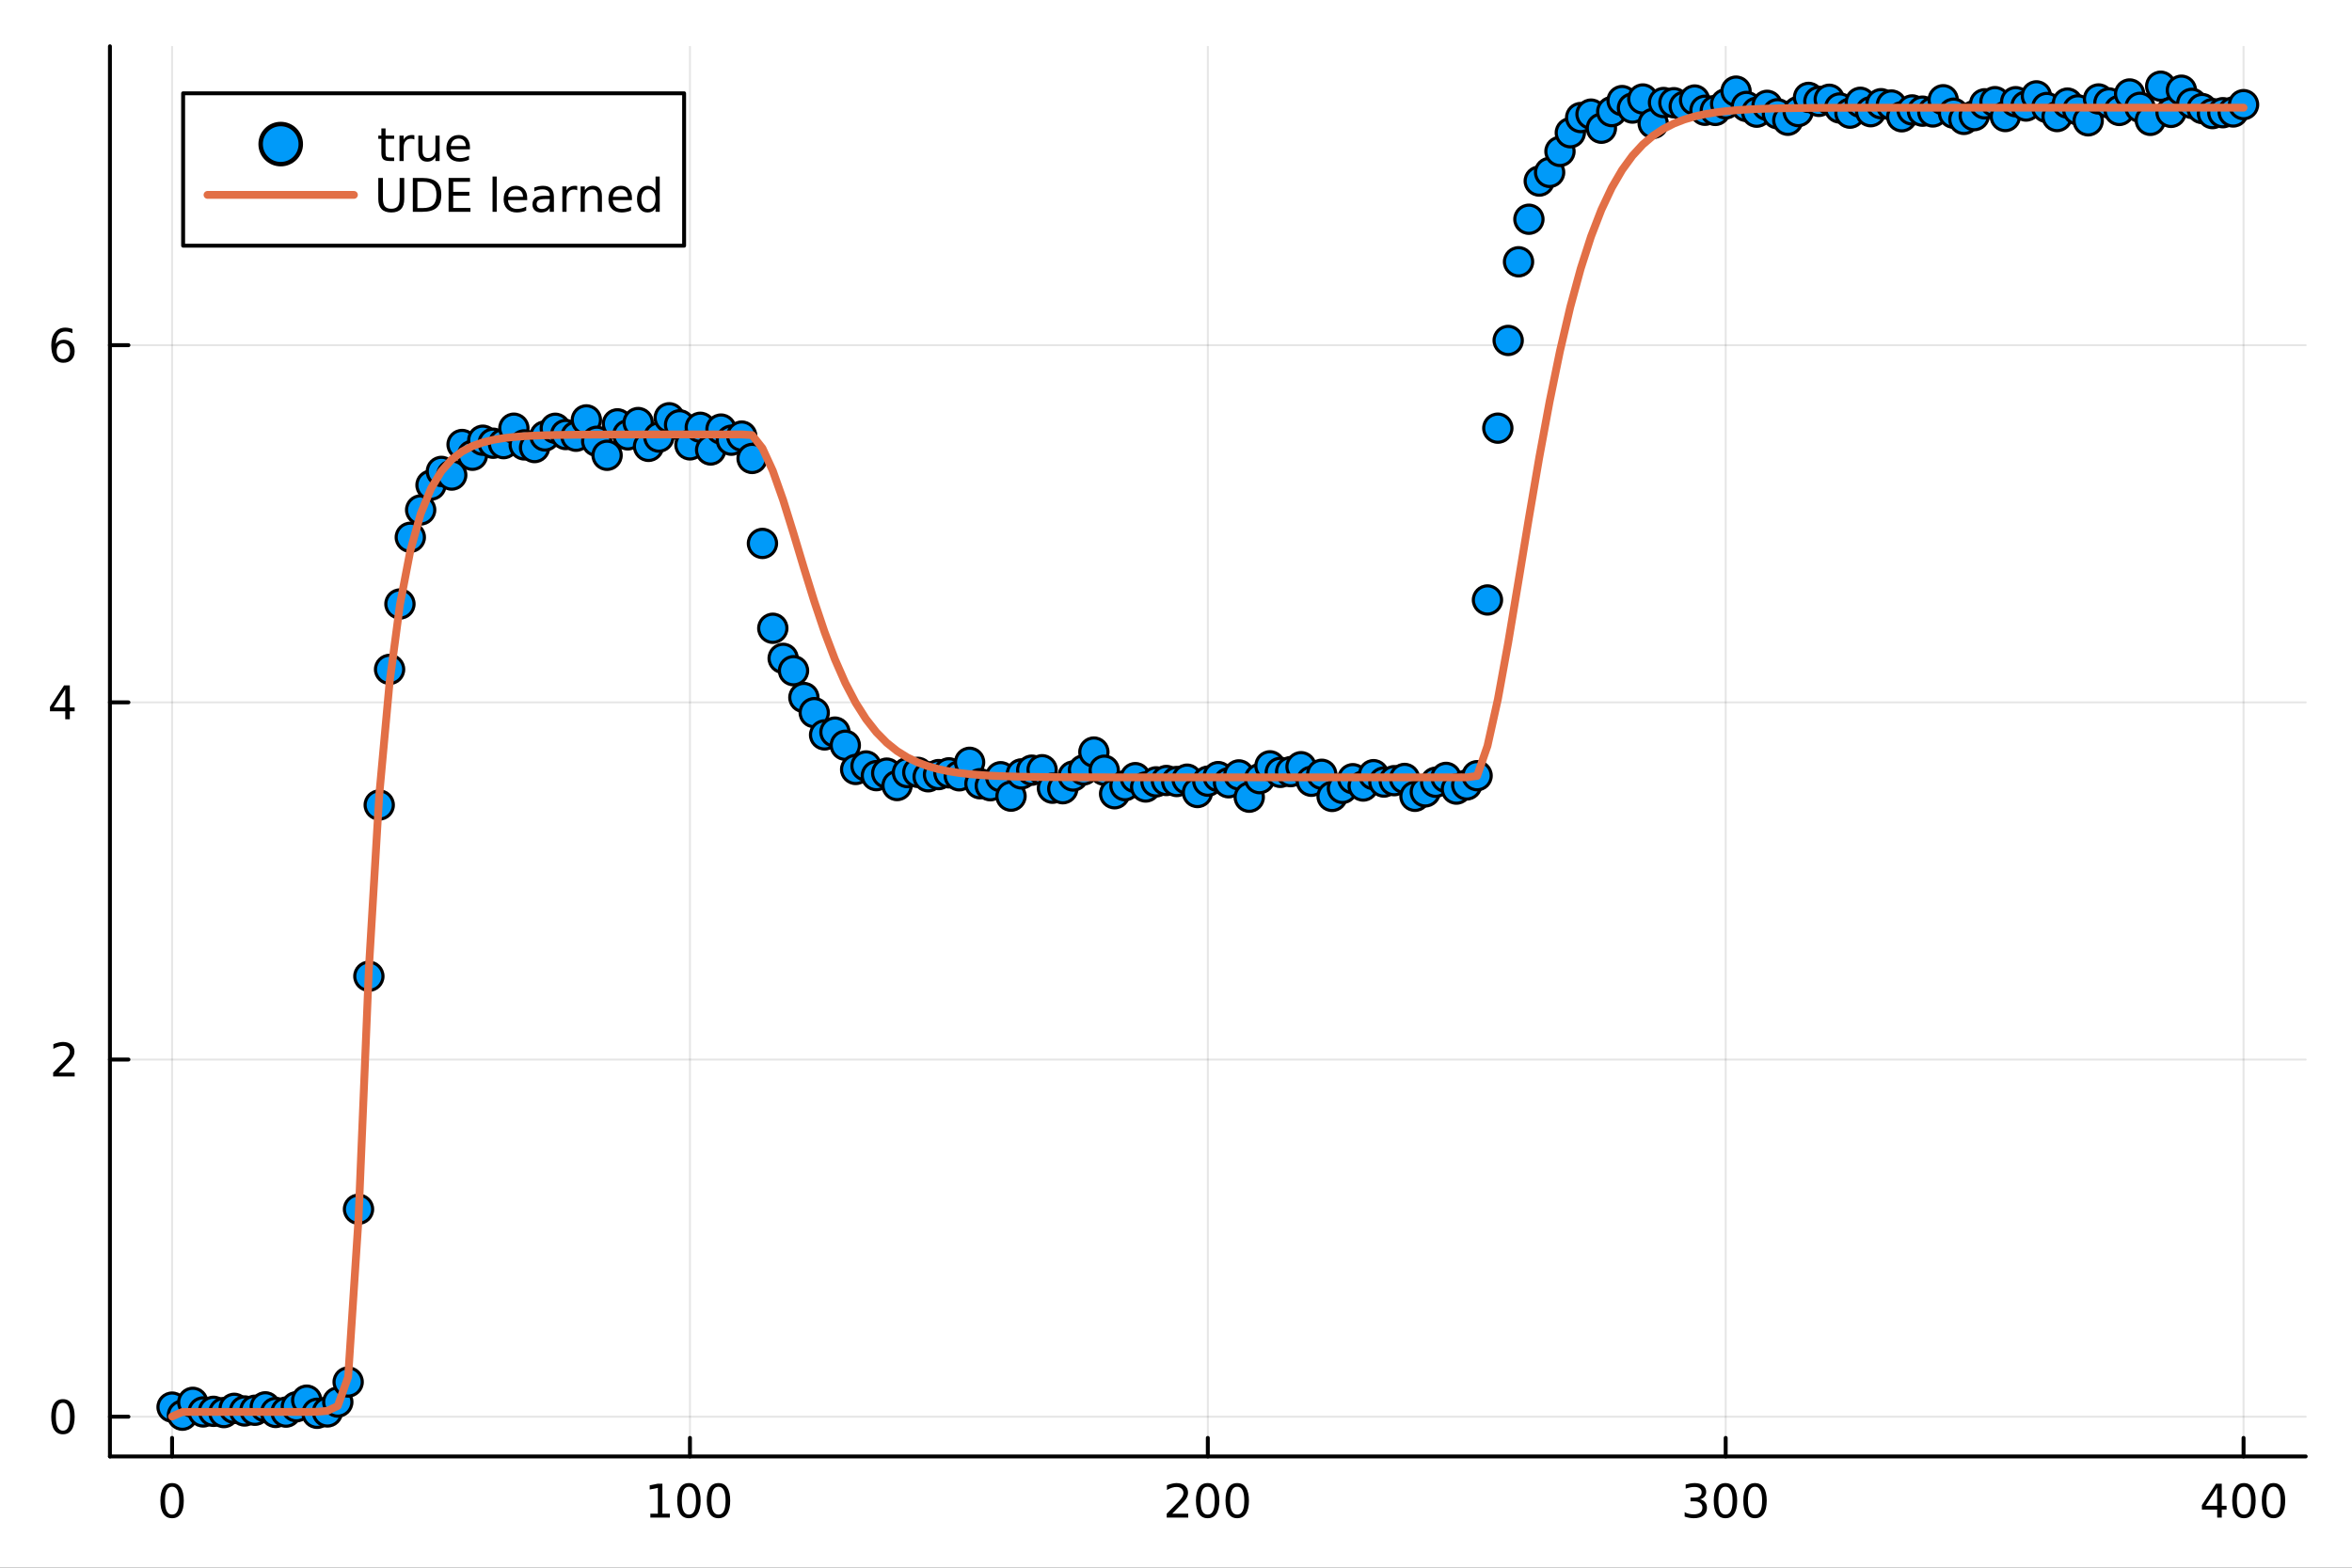 <?xml version="1.0" encoding="utf-8"?>
<svg xmlns="http://www.w3.org/2000/svg" xmlns:xlink="http://www.w3.org/1999/xlink" width="600" height="400" viewBox="0 0 2400 1600">
<rect x="0" y="0" width="2400" height="1600" fill="#333333" stroke="none"/>
<defs>
  <clipPath id="clip600">
    <rect x="0" y="0" width="2400" height="1600"/>
  </clipPath>
</defs>
<path clip-path="url(#clip600)" d="M0 1600 L2400 1600 L2400 0 L0 0  Z" fill="#ffffff" fill-rule="evenodd" fill-opacity="1"/>
<defs>
  <clipPath id="clip601">
    <rect x="480" y="0" width="1681" height="1600"/>
  </clipPath>
</defs>
<path clip-path="url(#clip600)" d="M112.177 1486.45 L2352.76 1486.45 L2352.76 47.244 L112.177 47.244  Z" fill="#ffffff" fill-rule="evenodd" fill-opacity="1"/>
<defs>
  <clipPath id="clip602">
    <rect x="112" y="47" width="2242" height="1440"/>
  </clipPath>
</defs>
<polyline clip-path="url(#clip602)" style="stroke:#000000; stroke-linecap:round; stroke-linejoin:round; stroke-width:2; stroke-opacity:0.1; fill:none" points="175.59,1486.45 175.59,47.244 "/>
<polyline clip-path="url(#clip602)" style="stroke:#000000; stroke-linecap:round; stroke-linejoin:round; stroke-width:2; stroke-opacity:0.1; fill:none" points="704.028,1486.45 704.028,47.244 "/>
<polyline clip-path="url(#clip602)" style="stroke:#000000; stroke-linecap:round; stroke-linejoin:round; stroke-width:2; stroke-opacity:0.1; fill:none" points="1232.47,1486.45 1232.47,47.244 "/>
<polyline clip-path="url(#clip602)" style="stroke:#000000; stroke-linecap:round; stroke-linejoin:round; stroke-width:2; stroke-opacity:0.1; fill:none" points="1760.9,1486.45 1760.9,47.244 "/>
<polyline clip-path="url(#clip602)" style="stroke:#000000; stroke-linecap:round; stroke-linejoin:round; stroke-width:2; stroke-opacity:0.1; fill:none" points="2289.34,1486.45 2289.34,47.244 "/>
<polyline clip-path="url(#clip600)" style="stroke:#000000; stroke-linecap:round; stroke-linejoin:round; stroke-width:4; stroke-opacity:1; fill:none" points="112.177,1486.45 2352.76,1486.45 "/>
<polyline clip-path="url(#clip600)" style="stroke:#000000; stroke-linecap:round; stroke-linejoin:round; stroke-width:4; stroke-opacity:1; fill:none" points="175.59,1486.45 175.59,1467.55 "/>
<polyline clip-path="url(#clip600)" style="stroke:#000000; stroke-linecap:round; stroke-linejoin:round; stroke-width:4; stroke-opacity:1; fill:none" points="704.028,1486.45 704.028,1467.55 "/>
<polyline clip-path="url(#clip600)" style="stroke:#000000; stroke-linecap:round; stroke-linejoin:round; stroke-width:4; stroke-opacity:1; fill:none" points="1232.47,1486.45 1232.47,1467.55 "/>
<polyline clip-path="url(#clip600)" style="stroke:#000000; stroke-linecap:round; stroke-linejoin:round; stroke-width:4; stroke-opacity:1; fill:none" points="1760.9,1486.45 1760.9,1467.55 "/>
<polyline clip-path="url(#clip600)" style="stroke:#000000; stroke-linecap:round; stroke-linejoin:round; stroke-width:4; stroke-opacity:1; fill:none" points="2289.34,1486.45 2289.34,1467.55 "/>
<path clip-path="url(#clip600)" d="M175.59 1517.37 Q171.979 1517.37 170.15 1520.93 Q168.344 1524.47 168.344 1531.6 Q168.344 1538.71 170.15 1542.27 Q171.979 1545.82 175.59 1545.82 Q179.224 1545.82 181.03 1542.27 Q182.858 1538.71 182.858 1531.6 Q182.858 1524.47 181.03 1520.93 Q179.224 1517.37 175.59 1517.37 M175.59 1513.66 Q181.4 1513.66 184.455 1518.27 Q187.534 1522.85 187.534 1531.6 Q187.534 1540.33 184.455 1544.94 Q181.4 1549.52 175.59 1549.52 Q169.78 1549.52 166.701 1544.94 Q163.645 1540.33 163.645 1531.6 Q163.645 1522.85 166.701 1518.27 Q169.78 1513.66 175.59 1513.66 Z" fill="#000000" fill-rule="nonzero" fill-opacity="1" /><path clip-path="url(#clip600)" d="M663.635 1544.91 L671.274 1544.91 L671.274 1518.55 L662.964 1520.21 L662.964 1515.95 L671.227 1514.29 L675.903 1514.29 L675.903 1544.91 L683.542 1544.91 L683.542 1548.85 L663.635 1548.85 L663.635 1544.91 Z" fill="#000000" fill-rule="nonzero" fill-opacity="1" /><path clip-path="url(#clip600)" d="M702.987 1517.37 Q699.375 1517.37 697.547 1520.93 Q695.741 1524.47 695.741 1531.6 Q695.741 1538.71 697.547 1542.27 Q699.375 1545.82 702.987 1545.82 Q706.621 1545.82 708.426 1542.27 Q710.255 1538.71 710.255 1531.6 Q710.255 1524.47 708.426 1520.93 Q706.621 1517.37 702.987 1517.37 M702.987 1513.66 Q708.797 1513.66 711.852 1518.27 Q714.931 1522.85 714.931 1531.6 Q714.931 1540.33 711.852 1544.94 Q708.797 1549.52 702.987 1549.52 Q697.176 1549.52 694.098 1544.94 Q691.042 1540.33 691.042 1531.6 Q691.042 1522.85 694.098 1518.27 Q697.176 1513.66 702.987 1513.66 Z" fill="#000000" fill-rule="nonzero" fill-opacity="1" /><path clip-path="url(#clip600)" d="M733.148 1517.37 Q729.537 1517.37 727.709 1520.93 Q725.903 1524.47 725.903 1531.6 Q725.903 1538.71 727.709 1542.27 Q729.537 1545.82 733.148 1545.82 Q736.783 1545.82 738.588 1542.27 Q740.417 1538.71 740.417 1531.6 Q740.417 1524.47 738.588 1520.93 Q736.783 1517.37 733.148 1517.37 M733.148 1513.66 Q738.959 1513.66 742.014 1518.27 Q745.093 1522.85 745.093 1531.6 Q745.093 1540.33 742.014 1544.94 Q738.959 1549.52 733.148 1549.52 Q727.338 1549.52 724.26 1544.94 Q721.204 1540.33 721.204 1531.6 Q721.204 1522.85 724.26 1518.27 Q727.338 1513.66 733.148 1513.66 Z" fill="#000000" fill-rule="nonzero" fill-opacity="1" /><path clip-path="url(#clip600)" d="M1196.16 1544.91 L1212.48 1544.91 L1212.48 1548.85 L1190.53 1548.85 L1190.53 1544.91 Q1193.2 1542.16 1197.78 1537.53 Q1202.39 1532.88 1203.57 1531.53 Q1205.81 1529.01 1206.69 1527.27 Q1207.59 1525.51 1207.59 1523.82 Q1207.59 1521.07 1205.65 1519.33 Q1203.73 1517.6 1200.63 1517.6 Q1198.43 1517.6 1195.97 1518.36 Q1193.54 1519.13 1190.77 1520.68 L1190.77 1515.95 Q1193.59 1514.82 1196.04 1514.24 Q1198.5 1513.66 1200.53 1513.66 Q1205.9 1513.66 1209.1 1516.35 Q1212.29 1519.03 1212.29 1523.52 Q1212.29 1525.65 1211.48 1527.57 Q1210.7 1529.47 1208.59 1532.07 Q1208.01 1532.74 1204.91 1535.95 Q1201.81 1539.15 1196.16 1544.91 Z" fill="#000000" fill-rule="nonzero" fill-opacity="1" /><path clip-path="url(#clip600)" d="M1232.29 1517.37 Q1228.68 1517.37 1226.85 1520.93 Q1225.05 1524.47 1225.05 1531.6 Q1225.05 1538.71 1226.85 1542.27 Q1228.68 1545.82 1232.29 1545.82 Q1235.93 1545.82 1237.73 1542.27 Q1239.56 1538.71 1239.56 1531.6 Q1239.56 1524.47 1237.73 1520.93 Q1235.93 1517.37 1232.29 1517.37 M1232.29 1513.66 Q1238.1 1513.66 1241.16 1518.27 Q1244.24 1522.85 1244.24 1531.6 Q1244.24 1540.33 1241.16 1544.94 Q1238.1 1549.52 1232.29 1549.52 Q1226.48 1549.52 1223.4 1544.94 Q1220.35 1540.33 1220.35 1531.6 Q1220.35 1522.85 1223.4 1518.27 Q1226.48 1513.66 1232.29 1513.66 Z" fill="#000000" fill-rule="nonzero" fill-opacity="1" /><path clip-path="url(#clip600)" d="M1262.45 1517.37 Q1258.84 1517.37 1257.02 1520.93 Q1255.21 1524.47 1255.21 1531.6 Q1255.21 1538.71 1257.02 1542.27 Q1258.84 1545.82 1262.45 1545.82 Q1266.09 1545.82 1267.89 1542.27 Q1269.72 1538.71 1269.72 1531.6 Q1269.72 1524.47 1267.89 1520.93 Q1266.09 1517.37 1262.45 1517.37 M1262.45 1513.66 Q1268.26 1513.66 1271.32 1518.27 Q1274.4 1522.85 1274.4 1531.6 Q1274.4 1540.33 1271.32 1544.94 Q1268.26 1549.52 1262.45 1549.52 Q1256.64 1549.52 1253.57 1544.94 Q1250.51 1540.33 1250.51 1531.6 Q1250.51 1522.85 1253.57 1518.27 Q1256.64 1513.66 1262.45 1513.66 Z" fill="#000000" fill-rule="nonzero" fill-opacity="1" /><path clip-path="url(#clip600)" d="M1734.67 1530.21 Q1738.02 1530.93 1739.9 1533.2 Q1741.8 1535.47 1741.8 1538.8 Q1741.8 1543.92 1738.28 1546.72 Q1734.76 1549.52 1728.28 1549.52 Q1726.1 1549.52 1723.79 1549.08 Q1721.5 1548.66 1719.04 1547.81 L1719.04 1543.29 Q1720.99 1544.43 1723.3 1545.01 Q1725.62 1545.58 1728.14 1545.58 Q1732.54 1545.58 1734.83 1543.85 Q1737.14 1542.11 1737.14 1538.8 Q1737.14 1535.75 1734.99 1534.03 Q1732.86 1532.3 1729.04 1532.3 L1725.01 1532.3 L1725.01 1528.45 L1729.23 1528.45 Q1732.68 1528.45 1734.5 1527.09 Q1736.33 1525.7 1736.33 1523.11 Q1736.33 1520.45 1734.44 1519.03 Q1732.56 1517.6 1729.04 1517.6 Q1727.12 1517.6 1724.92 1518.01 Q1722.72 1518.43 1720.08 1519.31 L1720.08 1515.14 Q1722.75 1514.4 1725.06 1514.03 Q1727.4 1513.66 1729.46 1513.66 Q1734.78 1513.66 1737.88 1516.09 Q1740.99 1518.5 1740.99 1522.62 Q1740.99 1525.49 1739.34 1527.48 Q1737.7 1529.45 1734.67 1530.21 Z" fill="#000000" fill-rule="nonzero" fill-opacity="1" /><path clip-path="url(#clip600)" d="M1760.66 1517.37 Q1757.05 1517.37 1755.22 1520.93 Q1753.42 1524.47 1753.42 1531.6 Q1753.42 1538.71 1755.22 1542.27 Q1757.05 1545.82 1760.66 1545.82 Q1764.3 1545.82 1766.1 1542.27 Q1767.93 1538.71 1767.93 1531.6 Q1767.93 1524.47 1766.1 1520.93 Q1764.3 1517.37 1760.66 1517.37 M1760.66 1513.66 Q1766.47 1513.66 1769.53 1518.27 Q1772.61 1522.85 1772.61 1531.6 Q1772.61 1540.33 1769.53 1544.94 Q1766.47 1549.52 1760.66 1549.52 Q1754.85 1549.52 1751.77 1544.94 Q1748.72 1540.33 1748.72 1531.6 Q1748.72 1522.85 1751.77 1518.27 Q1754.85 1513.66 1760.66 1513.66 Z" fill="#000000" fill-rule="nonzero" fill-opacity="1" /><path clip-path="url(#clip600)" d="M1790.82 1517.37 Q1787.21 1517.37 1785.38 1520.93 Q1783.58 1524.47 1783.58 1531.6 Q1783.58 1538.71 1785.38 1542.27 Q1787.21 1545.82 1790.82 1545.82 Q1794.46 1545.82 1796.26 1542.27 Q1798.09 1538.71 1798.09 1531.6 Q1798.09 1524.47 1796.26 1520.93 Q1794.46 1517.37 1790.82 1517.37 M1790.82 1513.66 Q1796.63 1513.66 1799.69 1518.27 Q1802.77 1522.85 1802.77 1531.6 Q1802.77 1540.33 1799.69 1544.94 Q1796.63 1549.52 1790.82 1549.52 Q1785.01 1549.52 1781.93 1544.94 Q1778.88 1540.33 1778.88 1531.6 Q1778.88 1522.85 1781.93 1518.27 Q1785.01 1513.66 1790.82 1513.66 Z" fill="#000000" fill-rule="nonzero" fill-opacity="1" /><path clip-path="url(#clip600)" d="M2262.43 1518.36 L2250.63 1536.81 L2262.43 1536.81 L2262.43 1518.36 M2261.21 1514.29 L2267.09 1514.29 L2267.09 1536.81 L2272.02 1536.81 L2272.02 1540.7 L2267.09 1540.7 L2267.09 1548.85 L2262.43 1548.85 L2262.43 1540.7 L2246.83 1540.7 L2246.83 1536.19 L2261.21 1514.29 Z" fill="#000000" fill-rule="nonzero" fill-opacity="1" /><path clip-path="url(#clip600)" d="M2289.75 1517.37 Q2286.14 1517.37 2284.31 1520.93 Q2282.5 1524.47 2282.5 1531.6 Q2282.5 1538.71 2284.31 1542.27 Q2286.14 1545.82 2289.75 1545.82 Q2293.38 1545.82 2295.19 1542.27 Q2297.02 1538.71 2297.02 1531.6 Q2297.02 1524.47 2295.19 1520.93 Q2293.38 1517.37 2289.75 1517.37 M2289.75 1513.66 Q2295.56 1513.66 2298.61 1518.27 Q2301.69 1522.85 2301.69 1531.6 Q2301.69 1540.33 2298.61 1544.94 Q2295.56 1549.52 2289.75 1549.52 Q2283.94 1549.52 2280.86 1544.94 Q2277.8 1540.33 2277.8 1531.6 Q2277.8 1522.85 2280.86 1518.27 Q2283.94 1513.66 2289.75 1513.66 Z" fill="#000000" fill-rule="nonzero" fill-opacity="1" /><path clip-path="url(#clip600)" d="M2319.91 1517.37 Q2316.3 1517.37 2314.47 1520.93 Q2312.66 1524.47 2312.66 1531.6 Q2312.66 1538.71 2314.47 1542.27 Q2316.3 1545.82 2319.91 1545.82 Q2323.54 1545.82 2325.35 1542.27 Q2327.18 1538.71 2327.18 1531.6 Q2327.18 1524.47 2325.35 1520.93 Q2323.54 1517.37 2319.91 1517.37 M2319.91 1513.66 Q2325.72 1513.66 2328.78 1518.27 Q2331.85 1522.85 2331.85 1531.6 Q2331.85 1540.33 2328.78 1544.94 Q2325.72 1549.52 2319.91 1549.52 Q2314.1 1549.52 2311.02 1544.94 Q2307.97 1540.33 2307.97 1531.6 Q2307.97 1522.85 2311.02 1518.27 Q2314.1 1513.66 2319.91 1513.66 Z" fill="#000000" fill-rule="nonzero" fill-opacity="1" /><polyline clip-path="url(#clip602)" style="stroke:#000000; stroke-linecap:round; stroke-linejoin:round; stroke-width:2; stroke-opacity:0.1; fill:none" points="112.177,1445.9 2352.76,1445.9 "/>
<polyline clip-path="url(#clip602)" style="stroke:#000000; stroke-linecap:round; stroke-linejoin:round; stroke-width:2; stroke-opacity:0.1; fill:none" points="112.177,1081.37 2352.76,1081.37 "/>
<polyline clip-path="url(#clip602)" style="stroke:#000000; stroke-linecap:round; stroke-linejoin:round; stroke-width:2; stroke-opacity:0.1; fill:none" points="112.177,716.833 2352.76,716.833 "/>
<polyline clip-path="url(#clip602)" style="stroke:#000000; stroke-linecap:round; stroke-linejoin:round; stroke-width:2; stroke-opacity:0.1; fill:none" points="112.177,352.3 2352.76,352.3 "/>
<polyline clip-path="url(#clip600)" style="stroke:#000000; stroke-linecap:round; stroke-linejoin:round; stroke-width:4; stroke-opacity:1; fill:none" points="112.177,1486.45 112.177,47.244 "/>
<polyline clip-path="url(#clip600)" style="stroke:#000000; stroke-linecap:round; stroke-linejoin:round; stroke-width:4; stroke-opacity:1; fill:none" points="112.177,1445.9 131.075,1445.9 "/>
<polyline clip-path="url(#clip600)" style="stroke:#000000; stroke-linecap:round; stroke-linejoin:round; stroke-width:4; stroke-opacity:1; fill:none" points="112.177,1081.37 131.075,1081.37 "/>
<polyline clip-path="url(#clip600)" style="stroke:#000000; stroke-linecap:round; stroke-linejoin:round; stroke-width:4; stroke-opacity:1; fill:none" points="112.177,716.833 131.075,716.833 "/>
<polyline clip-path="url(#clip600)" style="stroke:#000000; stroke-linecap:round; stroke-linejoin:round; stroke-width:4; stroke-opacity:1; fill:none" points="112.177,352.3 131.075,352.3 "/>
<path clip-path="url(#clip600)" d="M64.233 1431.7 Q60.622 1431.7 58.793 1435.26 Q56.987 1438.8 56.987 1445.93 Q56.987 1453.04 58.793 1456.6 Q60.622 1460.15 64.233 1460.15 Q67.867 1460.15 69.673 1456.6 Q71.501 1453.04 71.501 1445.93 Q71.501 1438.8 69.673 1435.26 Q67.867 1431.7 64.233 1431.7 M64.233 1427.99 Q70.043 1427.99 73.099 1432.6 Q76.177 1437.18 76.177 1445.93 Q76.177 1454.66 73.099 1459.27 Q70.043 1463.85 64.233 1463.85 Q58.423 1463.85 55.344 1459.27 Q52.288 1454.66 52.288 1445.93 Q52.288 1437.18 55.344 1432.6 Q58.423 1427.99 64.233 1427.99 Z" fill="#000000" fill-rule="nonzero" fill-opacity="1" /><path clip-path="url(#clip600)" d="M59.858 1094.71 L76.177 1094.71 L76.177 1098.65 L54.233 1098.65 L54.233 1094.71 Q56.895 1091.96 61.478 1087.33 Q66.085 1082.67 67.265 1081.33 Q69.51 1078.81 70.39 1077.07 Q71.293 1075.31 71.293 1073.62 Q71.293 1070.87 69.349 1069.13 Q67.427 1067.4 64.325 1067.4 Q62.126 1067.4 59.673 1068.16 Q57.242 1068.92 54.464 1070.47 L54.464 1065.75 Q57.288 1064.62 59.742 1064.04 Q62.196 1063.46 64.233 1063.46 Q69.603 1063.46 72.798 1066.15 Q75.992 1068.83 75.992 1073.32 Q75.992 1075.45 75.182 1077.37 Q74.395 1079.27 72.288 1081.86 Q71.71 1082.53 68.608 1085.75 Q65.506 1088.95 59.858 1094.71 Z" fill="#000000" fill-rule="nonzero" fill-opacity="1" /><path clip-path="url(#clip600)" d="M66.594 703.627 L54.788 722.076 L66.594 722.076 L66.594 703.627 M65.367 699.553 L71.247 699.553 L71.247 722.076 L76.177 722.076 L76.177 725.965 L71.247 725.965 L71.247 734.113 L66.594 734.113 L66.594 725.965 L50.992 725.965 L50.992 721.451 L65.367 699.553 Z" fill="#000000" fill-rule="nonzero" fill-opacity="1" /><path clip-path="url(#clip600)" d="M64.65 350.437 Q61.501 350.437 59.65 352.589 Q57.821 354.742 57.821 358.492 Q57.821 362.219 59.65 364.395 Q61.501 366.548 64.65 366.548 Q67.798 366.548 69.626 364.395 Q71.478 362.219 71.478 358.492 Q71.478 354.742 69.626 352.589 Q67.798 350.437 64.65 350.437 M73.932 335.784 L73.932 340.043 Q72.173 339.21 70.367 338.77 Q68.585 338.33 66.825 338.33 Q62.196 338.33 59.742 341.455 Q57.312 344.58 56.964 350.899 Q58.33 348.886 60.39 347.821 Q62.45 346.733 64.927 346.733 Q70.135 346.733 73.145 349.904 Q76.177 353.052 76.177 358.492 Q76.177 363.816 73.029 367.034 Q69.881 370.251 64.65 370.251 Q58.654 370.251 55.483 365.668 Q52.312 361.061 52.312 352.335 Q52.312 344.14 56.2 339.279 Q60.089 334.395 66.64 334.395 Q68.399 334.395 70.182 334.742 Q71.987 335.089 73.932 335.784 Z" fill="#000000" fill-rule="nonzero" fill-opacity="1" /><circle clip-path="url(#clip602)" cx="175.59" cy="1436.12" r="14.4" fill="#009af9" fill-rule="evenodd" fill-opacity="1" stroke="#000000" stroke-opacity="1" stroke-width="3.2"/>
<circle clip-path="url(#clip602)" cx="186.159" cy="1444.36" r="14.4" fill="#009af9" fill-rule="evenodd" fill-opacity="1" stroke="#000000" stroke-opacity="1" stroke-width="3.2"/>
<circle clip-path="url(#clip602)" cx="196.727" cy="1431.25" r="14.4" fill="#009af9" fill-rule="evenodd" fill-opacity="1" stroke="#000000" stroke-opacity="1" stroke-width="3.2"/>
<circle clip-path="url(#clip602)" cx="207.296" cy="1441.04" r="14.4" fill="#009af9" fill-rule="evenodd" fill-opacity="1" stroke="#000000" stroke-opacity="1" stroke-width="3.2"/>
<circle clip-path="url(#clip602)" cx="217.865" cy="1440.42" r="14.4" fill="#009af9" fill-rule="evenodd" fill-opacity="1" stroke="#000000" stroke-opacity="1" stroke-width="3.2"/>
<circle clip-path="url(#clip602)" cx="228.434" cy="1441.7" r="14.4" fill="#009af9" fill-rule="evenodd" fill-opacity="1" stroke="#000000" stroke-opacity="1" stroke-width="3.2"/>
<circle clip-path="url(#clip602)" cx="239.002" cy="1437.36" r="14.4" fill="#009af9" fill-rule="evenodd" fill-opacity="1" stroke="#000000" stroke-opacity="1" stroke-width="3.2"/>
<circle clip-path="url(#clip602)" cx="249.571" cy="1440.06" r="14.4" fill="#009af9" fill-rule="evenodd" fill-opacity="1" stroke="#000000" stroke-opacity="1" stroke-width="3.2"/>
<circle clip-path="url(#clip602)" cx="260.14" cy="1439.33" r="14.4" fill="#009af9" fill-rule="evenodd" fill-opacity="1" stroke="#000000" stroke-opacity="1" stroke-width="3.2"/>
<circle clip-path="url(#clip602)" cx="270.709" cy="1435.84" r="14.4" fill="#009af9" fill-rule="evenodd" fill-opacity="1" stroke="#000000" stroke-opacity="1" stroke-width="3.2"/>
<circle clip-path="url(#clip602)" cx="281.277" cy="1441.56" r="14.4" fill="#009af9" fill-rule="evenodd" fill-opacity="1" stroke="#000000" stroke-opacity="1" stroke-width="3.2"/>
<circle clip-path="url(#clip602)" cx="291.846" cy="1441.21" r="14.4" fill="#009af9" fill-rule="evenodd" fill-opacity="1" stroke="#000000" stroke-opacity="1" stroke-width="3.2"/>
<circle clip-path="url(#clip602)" cx="302.415" cy="1435.75" r="14.4" fill="#009af9" fill-rule="evenodd" fill-opacity="1" stroke="#000000" stroke-opacity="1" stroke-width="3.2"/>
<circle clip-path="url(#clip602)" cx="312.984" cy="1429.03" r="14.4" fill="#009af9" fill-rule="evenodd" fill-opacity="1" stroke="#000000" stroke-opacity="1" stroke-width="3.2"/>
<circle clip-path="url(#clip602)" cx="323.553" cy="1442.42" r="14.4" fill="#009af9" fill-rule="evenodd" fill-opacity="1" stroke="#000000" stroke-opacity="1" stroke-width="3.2"/>
<circle clip-path="url(#clip602)" cx="334.121" cy="1441.04" r="14.4" fill="#009af9" fill-rule="evenodd" fill-opacity="1" stroke="#000000" stroke-opacity="1" stroke-width="3.2"/>
<circle clip-path="url(#clip602)" cx="344.69" cy="1430.95" r="14.4" fill="#009af9" fill-rule="evenodd" fill-opacity="1" stroke="#000000" stroke-opacity="1" stroke-width="3.2"/>
<circle clip-path="url(#clip602)" cx="355.259" cy="1410.48" r="14.4" fill="#009af9" fill-rule="evenodd" fill-opacity="1" stroke="#000000" stroke-opacity="1" stroke-width="3.2"/>
<circle clip-path="url(#clip602)" cx="365.828" cy="1234.17" r="14.4" fill="#009af9" fill-rule="evenodd" fill-opacity="1" stroke="#000000" stroke-opacity="1" stroke-width="3.2"/>
<circle clip-path="url(#clip602)" cx="376.396" cy="996.383" r="14.4" fill="#009af9" fill-rule="evenodd" fill-opacity="1" stroke="#000000" stroke-opacity="1" stroke-width="3.2"/>
<circle clip-path="url(#clip602)" cx="386.965" cy="821.607" r="14.4" fill="#009af9" fill-rule="evenodd" fill-opacity="1" stroke="#000000" stroke-opacity="1" stroke-width="3.2"/>
<circle clip-path="url(#clip602)" cx="397.534" cy="683.185" r="14.4" fill="#009af9" fill-rule="evenodd" fill-opacity="1" stroke="#000000" stroke-opacity="1" stroke-width="3.2"/>
<circle clip-path="url(#clip602)" cx="408.103" cy="616.429" r="14.4" fill="#009af9" fill-rule="evenodd" fill-opacity="1" stroke="#000000" stroke-opacity="1" stroke-width="3.2"/>
<circle clip-path="url(#clip602)" cx="418.671" cy="548.36" r="14.4" fill="#009af9" fill-rule="evenodd" fill-opacity="1" stroke="#000000" stroke-opacity="1" stroke-width="3.2"/>
<circle clip-path="url(#clip602)" cx="429.24" cy="520.433" r="14.4" fill="#009af9" fill-rule="evenodd" fill-opacity="1" stroke="#000000" stroke-opacity="1" stroke-width="3.2"/>
<circle clip-path="url(#clip602)" cx="439.809" cy="495.105" r="14.4" fill="#009af9" fill-rule="evenodd" fill-opacity="1" stroke="#000000" stroke-opacity="1" stroke-width="3.2"/>
<circle clip-path="url(#clip602)" cx="450.378" cy="481.129" r="14.4" fill="#009af9" fill-rule="evenodd" fill-opacity="1" stroke="#000000" stroke-opacity="1" stroke-width="3.2"/>
<circle clip-path="url(#clip602)" cx="460.947" cy="484.873" r="14.4" fill="#009af9" fill-rule="evenodd" fill-opacity="1" stroke="#000000" stroke-opacity="1" stroke-width="3.2"/>
<circle clip-path="url(#clip602)" cx="471.515" cy="453.655" r="14.4" fill="#009af9" fill-rule="evenodd" fill-opacity="1" stroke="#000000" stroke-opacity="1" stroke-width="3.2"/>
<circle clip-path="url(#clip602)" cx="482.084" cy="464.647" r="14.4" fill="#009af9" fill-rule="evenodd" fill-opacity="1" stroke="#000000" stroke-opacity="1" stroke-width="3.2"/>
<circle clip-path="url(#clip602)" cx="492.653" cy="449.293" r="14.4" fill="#009af9" fill-rule="evenodd" fill-opacity="1" stroke="#000000" stroke-opacity="1" stroke-width="3.2"/>
<circle clip-path="url(#clip602)" cx="503.222" cy="452.358" r="14.4" fill="#009af9" fill-rule="evenodd" fill-opacity="1" stroke="#000000" stroke-opacity="1" stroke-width="3.2"/>
<circle clip-path="url(#clip602)" cx="513.79" cy="452.786" r="14.4" fill="#009af9" fill-rule="evenodd" fill-opacity="1" stroke="#000000" stroke-opacity="1" stroke-width="3.2"/>
<circle clip-path="url(#clip602)" cx="524.359" cy="437.02" r="14.4" fill="#009af9" fill-rule="evenodd" fill-opacity="1" stroke="#000000" stroke-opacity="1" stroke-width="3.2"/>
<circle clip-path="url(#clip602)" cx="534.928" cy="454.076" r="14.4" fill="#009af9" fill-rule="evenodd" fill-opacity="1" stroke="#000000" stroke-opacity="1" stroke-width="3.2"/>
<circle clip-path="url(#clip602)" cx="545.497" cy="456.795" r="14.4" fill="#009af9" fill-rule="evenodd" fill-opacity="1" stroke="#000000" stroke-opacity="1" stroke-width="3.2"/>
<circle clip-path="url(#clip602)" cx="556.065" cy="444.929" r="14.4" fill="#009af9" fill-rule="evenodd" fill-opacity="1" stroke="#000000" stroke-opacity="1" stroke-width="3.2"/>
<circle clip-path="url(#clip602)" cx="566.634" cy="437.109" r="14.4" fill="#009af9" fill-rule="evenodd" fill-opacity="1" stroke="#000000" stroke-opacity="1" stroke-width="3.2"/>
<circle clip-path="url(#clip602)" cx="577.203" cy="443.49" r="14.4" fill="#009af9" fill-rule="evenodd" fill-opacity="1" stroke="#000000" stroke-opacity="1" stroke-width="3.2"/>
<circle clip-path="url(#clip602)" cx="587.772" cy="445.222" r="14.4" fill="#009af9" fill-rule="evenodd" fill-opacity="1" stroke="#000000" stroke-opacity="1" stroke-width="3.2"/>
<circle clip-path="url(#clip602)" cx="598.34" cy="428.546" r="14.4" fill="#009af9" fill-rule="evenodd" fill-opacity="1" stroke="#000000" stroke-opacity="1" stroke-width="3.2"/>
<circle clip-path="url(#clip602)" cx="608.909" cy="450.38" r="14.4" fill="#009af9" fill-rule="evenodd" fill-opacity="1" stroke="#000000" stroke-opacity="1" stroke-width="3.2"/>
<circle clip-path="url(#clip602)" cx="619.478" cy="464.693" r="14.4" fill="#009af9" fill-rule="evenodd" fill-opacity="1" stroke="#000000" stroke-opacity="1" stroke-width="3.2"/>
<circle clip-path="url(#clip602)" cx="630.047" cy="432.578" r="14.4" fill="#009af9" fill-rule="evenodd" fill-opacity="1" stroke="#000000" stroke-opacity="1" stroke-width="3.2"/>
<circle clip-path="url(#clip602)" cx="640.616" cy="443.816" r="14.4" fill="#009af9" fill-rule="evenodd" fill-opacity="1" stroke="#000000" stroke-opacity="1" stroke-width="3.2"/>
<circle clip-path="url(#clip602)" cx="651.184" cy="431.25" r="14.4" fill="#009af9" fill-rule="evenodd" fill-opacity="1" stroke="#000000" stroke-opacity="1" stroke-width="3.2"/>
<circle clip-path="url(#clip602)" cx="661.753" cy="455.574" r="14.4" fill="#009af9" fill-rule="evenodd" fill-opacity="1" stroke="#000000" stroke-opacity="1" stroke-width="3.2"/>
<circle clip-path="url(#clip602)" cx="672.322" cy="446.089" r="14.4" fill="#009af9" fill-rule="evenodd" fill-opacity="1" stroke="#000000" stroke-opacity="1" stroke-width="3.2"/>
<circle clip-path="url(#clip602)" cx="682.891" cy="426.384" r="14.4" fill="#009af9" fill-rule="evenodd" fill-opacity="1" stroke="#000000" stroke-opacity="1" stroke-width="3.2"/>
<circle clip-path="url(#clip602)" cx="693.459" cy="433.572" r="14.4" fill="#009af9" fill-rule="evenodd" fill-opacity="1" stroke="#000000" stroke-opacity="1" stroke-width="3.2"/>
<circle clip-path="url(#clip602)" cx="704.028" cy="454.055" r="14.4" fill="#009af9" fill-rule="evenodd" fill-opacity="1" stroke="#000000" stroke-opacity="1" stroke-width="3.2"/>
<circle clip-path="url(#clip602)" cx="714.597" cy="436.101" r="14.4" fill="#009af9" fill-rule="evenodd" fill-opacity="1" stroke="#000000" stroke-opacity="1" stroke-width="3.2"/>
<circle clip-path="url(#clip602)" cx="725.166" cy="459.247" r="14.4" fill="#009af9" fill-rule="evenodd" fill-opacity="1" stroke="#000000" stroke-opacity="1" stroke-width="3.2"/>
<circle clip-path="url(#clip602)" cx="735.734" cy="437.918" r="14.4" fill="#009af9" fill-rule="evenodd" fill-opacity="1" stroke="#000000" stroke-opacity="1" stroke-width="3.2"/>
<circle clip-path="url(#clip602)" cx="746.303" cy="449.263" r="14.4" fill="#009af9" fill-rule="evenodd" fill-opacity="1" stroke="#000000" stroke-opacity="1" stroke-width="3.2"/>
<circle clip-path="url(#clip602)" cx="756.872" cy="445.07" r="14.4" fill="#009af9" fill-rule="evenodd" fill-opacity="1" stroke="#000000" stroke-opacity="1" stroke-width="3.2"/>
<circle clip-path="url(#clip602)" cx="767.441" cy="467.902" r="14.4" fill="#009af9" fill-rule="evenodd" fill-opacity="1" stroke="#000000" stroke-opacity="1" stroke-width="3.2"/>
<circle clip-path="url(#clip602)" cx="778.01" cy="554.621" r="14.4" fill="#009af9" fill-rule="evenodd" fill-opacity="1" stroke="#000000" stroke-opacity="1" stroke-width="3.2"/>
<circle clip-path="url(#clip602)" cx="788.578" cy="641.227" r="14.4" fill="#009af9" fill-rule="evenodd" fill-opacity="1" stroke="#000000" stroke-opacity="1" stroke-width="3.2"/>
<circle clip-path="url(#clip602)" cx="799.147" cy="671.928" r="14.4" fill="#009af9" fill-rule="evenodd" fill-opacity="1" stroke="#000000" stroke-opacity="1" stroke-width="3.2"/>
<circle clip-path="url(#clip602)" cx="809.716" cy="684.536" r="14.4" fill="#009af9" fill-rule="evenodd" fill-opacity="1" stroke="#000000" stroke-opacity="1" stroke-width="3.2"/>
<circle clip-path="url(#clip602)" cx="820.285" cy="711.892" r="14.4" fill="#009af9" fill-rule="evenodd" fill-opacity="1" stroke="#000000" stroke-opacity="1" stroke-width="3.2"/>
<circle clip-path="url(#clip602)" cx="830.853" cy="727.352" r="14.4" fill="#009af9" fill-rule="evenodd" fill-opacity="1" stroke="#000000" stroke-opacity="1" stroke-width="3.2"/>
<circle clip-path="url(#clip602)" cx="841.422" cy="750.06" r="14.4" fill="#009af9" fill-rule="evenodd" fill-opacity="1" stroke="#000000" stroke-opacity="1" stroke-width="3.2"/>
<circle clip-path="url(#clip602)" cx="851.991" cy="747.191" r="14.4" fill="#009af9" fill-rule="evenodd" fill-opacity="1" stroke="#000000" stroke-opacity="1" stroke-width="3.2"/>
<circle clip-path="url(#clip602)" cx="862.56" cy="760.619" r="14.4" fill="#009af9" fill-rule="evenodd" fill-opacity="1" stroke="#000000" stroke-opacity="1" stroke-width="3.2"/>
<circle clip-path="url(#clip602)" cx="873.128" cy="785.318" r="14.4" fill="#009af9" fill-rule="evenodd" fill-opacity="1" stroke="#000000" stroke-opacity="1" stroke-width="3.2"/>
<circle clip-path="url(#clip602)" cx="883.697" cy="781.744" r="14.4" fill="#009af9" fill-rule="evenodd" fill-opacity="1" stroke="#000000" stroke-opacity="1" stroke-width="3.2"/>
<circle clip-path="url(#clip602)" cx="894.266" cy="791.627" r="14.4" fill="#009af9" fill-rule="evenodd" fill-opacity="1" stroke="#000000" stroke-opacity="1" stroke-width="3.2"/>
<circle clip-path="url(#clip602)" cx="904.835" cy="789.068" r="14.4" fill="#009af9" fill-rule="evenodd" fill-opacity="1" stroke="#000000" stroke-opacity="1" stroke-width="3.2"/>
<circle clip-path="url(#clip602)" cx="915.404" cy="801.746" r="14.4" fill="#009af9" fill-rule="evenodd" fill-opacity="1" stroke="#000000" stroke-opacity="1" stroke-width="3.2"/>
<circle clip-path="url(#clip602)" cx="925.972" cy="788.515" r="14.4" fill="#009af9" fill-rule="evenodd" fill-opacity="1" stroke="#000000" stroke-opacity="1" stroke-width="3.2"/>
<circle clip-path="url(#clip602)" cx="936.541" cy="788.285" r="14.4" fill="#009af9" fill-rule="evenodd" fill-opacity="1" stroke="#000000" stroke-opacity="1" stroke-width="3.2"/>
<circle clip-path="url(#clip602)" cx="947.11" cy="792.792" r="14.4" fill="#009af9" fill-rule="evenodd" fill-opacity="1" stroke="#000000" stroke-opacity="1" stroke-width="3.2"/>
<circle clip-path="url(#clip602)" cx="957.679" cy="790.559" r="14.4" fill="#009af9" fill-rule="evenodd" fill-opacity="1" stroke="#000000" stroke-opacity="1" stroke-width="3.2"/>
<circle clip-path="url(#clip602)" cx="968.247" cy="788.774" r="14.4" fill="#009af9" fill-rule="evenodd" fill-opacity="1" stroke="#000000" stroke-opacity="1" stroke-width="3.2"/>
<circle clip-path="url(#clip602)" cx="978.816" cy="791.796" r="14.4" fill="#009af9" fill-rule="evenodd" fill-opacity="1" stroke="#000000" stroke-opacity="1" stroke-width="3.2"/>
<circle clip-path="url(#clip602)" cx="989.385" cy="778.015" r="14.4" fill="#009af9" fill-rule="evenodd" fill-opacity="1" stroke="#000000" stroke-opacity="1" stroke-width="3.2"/>
<circle clip-path="url(#clip602)" cx="999.954" cy="799.89" r="14.4" fill="#009af9" fill-rule="evenodd" fill-opacity="1" stroke="#000000" stroke-opacity="1" stroke-width="3.2"/>
<circle clip-path="url(#clip602)" cx="1010.52" cy="801.917" r="14.4" fill="#009af9" fill-rule="evenodd" fill-opacity="1" stroke="#000000" stroke-opacity="1" stroke-width="3.2"/>
<circle clip-path="url(#clip602)" cx="1021.09" cy="792.723" r="14.4" fill="#009af9" fill-rule="evenodd" fill-opacity="1" stroke="#000000" stroke-opacity="1" stroke-width="3.2"/>
<circle clip-path="url(#clip602)" cx="1031.66" cy="812.575" r="14.4" fill="#009af9" fill-rule="evenodd" fill-opacity="1" stroke="#000000" stroke-opacity="1" stroke-width="3.2"/>
<circle clip-path="url(#clip602)" cx="1042.23" cy="789.859" r="14.4" fill="#009af9" fill-rule="evenodd" fill-opacity="1" stroke="#000000" stroke-opacity="1" stroke-width="3.2"/>
<circle clip-path="url(#clip602)" cx="1052.8" cy="786.048" r="14.4" fill="#009af9" fill-rule="evenodd" fill-opacity="1" stroke="#000000" stroke-opacity="1" stroke-width="3.2"/>
<circle clip-path="url(#clip602)" cx="1063.37" cy="785.607" r="14.4" fill="#009af9" fill-rule="evenodd" fill-opacity="1" stroke="#000000" stroke-opacity="1" stroke-width="3.2"/>
<circle clip-path="url(#clip602)" cx="1073.94" cy="804.453" r="14.4" fill="#009af9" fill-rule="evenodd" fill-opacity="1" stroke="#000000" stroke-opacity="1" stroke-width="3.2"/>
<circle clip-path="url(#clip602)" cx="1084.5" cy="804.982" r="14.4" fill="#009af9" fill-rule="evenodd" fill-opacity="1" stroke="#000000" stroke-opacity="1" stroke-width="3.2"/>
<circle clip-path="url(#clip602)" cx="1095.07" cy="792.008" r="14.4" fill="#009af9" fill-rule="evenodd" fill-opacity="1" stroke="#000000" stroke-opacity="1" stroke-width="3.2"/>
<circle clip-path="url(#clip602)" cx="1105.64" cy="785.823" r="14.4" fill="#009af9" fill-rule="evenodd" fill-opacity="1" stroke="#000000" stroke-opacity="1" stroke-width="3.2"/>
<circle clip-path="url(#clip602)" cx="1116.21" cy="767.555" r="14.4" fill="#009af9" fill-rule="evenodd" fill-opacity="1" stroke="#000000" stroke-opacity="1" stroke-width="3.2"/>
<circle clip-path="url(#clip602)" cx="1126.78" cy="786.093" r="14.4" fill="#009af9" fill-rule="evenodd" fill-opacity="1" stroke="#000000" stroke-opacity="1" stroke-width="3.2"/>
<circle clip-path="url(#clip602)" cx="1137.35" cy="810.11" r="14.4" fill="#009af9" fill-rule="evenodd" fill-opacity="1" stroke="#000000" stroke-opacity="1" stroke-width="3.2"/>
<circle clip-path="url(#clip602)" cx="1147.92" cy="801.887" r="14.4" fill="#009af9" fill-rule="evenodd" fill-opacity="1" stroke="#000000" stroke-opacity="1" stroke-width="3.2"/>
<circle clip-path="url(#clip602)" cx="1158.49" cy="793.671" r="14.4" fill="#009af9" fill-rule="evenodd" fill-opacity="1" stroke="#000000" stroke-opacity="1" stroke-width="3.2"/>
<circle clip-path="url(#clip602)" cx="1169.05" cy="803.225" r="14.4" fill="#009af9" fill-rule="evenodd" fill-opacity="1" stroke="#000000" stroke-opacity="1" stroke-width="3.2"/>
<circle clip-path="url(#clip602)" cx="1179.62" cy="797.985" r="14.4" fill="#009af9" fill-rule="evenodd" fill-opacity="1" stroke="#000000" stroke-opacity="1" stroke-width="3.2"/>
<circle clip-path="url(#clip602)" cx="1190.19" cy="796.58" r="14.4" fill="#009af9" fill-rule="evenodd" fill-opacity="1" stroke="#000000" stroke-opacity="1" stroke-width="3.2"/>
<circle clip-path="url(#clip602)" cx="1200.76" cy="797.614" r="14.4" fill="#009af9" fill-rule="evenodd" fill-opacity="1" stroke="#000000" stroke-opacity="1" stroke-width="3.2"/>
<circle clip-path="url(#clip602)" cx="1211.33" cy="795.228" r="14.4" fill="#009af9" fill-rule="evenodd" fill-opacity="1" stroke="#000000" stroke-opacity="1" stroke-width="3.2"/>
<circle clip-path="url(#clip602)" cx="1221.9" cy="808.849" r="14.4" fill="#009af9" fill-rule="evenodd" fill-opacity="1" stroke="#000000" stroke-opacity="1" stroke-width="3.2"/>
<circle clip-path="url(#clip602)" cx="1232.47" cy="797.26" r="14.4" fill="#009af9" fill-rule="evenodd" fill-opacity="1" stroke="#000000" stroke-opacity="1" stroke-width="3.2"/>
<circle clip-path="url(#clip602)" cx="1243.04" cy="792.607" r="14.4" fill="#009af9" fill-rule="evenodd" fill-opacity="1" stroke="#000000" stroke-opacity="1" stroke-width="3.2"/>
<circle clip-path="url(#clip602)" cx="1253.6" cy="798.899" r="14.4" fill="#009af9" fill-rule="evenodd" fill-opacity="1" stroke="#000000" stroke-opacity="1" stroke-width="3.2"/>
<circle clip-path="url(#clip602)" cx="1264.17" cy="790.87" r="14.4" fill="#009af9" fill-rule="evenodd" fill-opacity="1" stroke="#000000" stroke-opacity="1" stroke-width="3.2"/>
<circle clip-path="url(#clip602)" cx="1274.74" cy="813.622" r="14.4" fill="#009af9" fill-rule="evenodd" fill-opacity="1" stroke="#000000" stroke-opacity="1" stroke-width="3.2"/>
<circle clip-path="url(#clip602)" cx="1285.31" cy="794.709" r="14.4" fill="#009af9" fill-rule="evenodd" fill-opacity="1" stroke="#000000" stroke-opacity="1" stroke-width="3.2"/>
<circle clip-path="url(#clip602)" cx="1295.88" cy="781.618" r="14.4" fill="#009af9" fill-rule="evenodd" fill-opacity="1" stroke="#000000" stroke-opacity="1" stroke-width="3.2"/>
<circle clip-path="url(#clip602)" cx="1306.45" cy="788.286" r="14.4" fill="#009af9" fill-rule="evenodd" fill-opacity="1" stroke="#000000" stroke-opacity="1" stroke-width="3.2"/>
<circle clip-path="url(#clip602)" cx="1317.02" cy="787.561" r="14.4" fill="#009af9" fill-rule="evenodd" fill-opacity="1" stroke="#000000" stroke-opacity="1" stroke-width="3.2"/>
<circle clip-path="url(#clip602)" cx="1327.59" cy="782.506" r="14.4" fill="#009af9" fill-rule="evenodd" fill-opacity="1" stroke="#000000" stroke-opacity="1" stroke-width="3.2"/>
<circle clip-path="url(#clip602)" cx="1338.15" cy="797.362" r="14.4" fill="#009af9" fill-rule="evenodd" fill-opacity="1" stroke="#000000" stroke-opacity="1" stroke-width="3.2"/>
<circle clip-path="url(#clip602)" cx="1348.72" cy="790.238" r="14.4" fill="#009af9" fill-rule="evenodd" fill-opacity="1" stroke="#000000" stroke-opacity="1" stroke-width="3.2"/>
<circle clip-path="url(#clip602)" cx="1359.29" cy="812.851" r="14.4" fill="#009af9" fill-rule="evenodd" fill-opacity="1" stroke="#000000" stroke-opacity="1" stroke-width="3.2"/>
<circle clip-path="url(#clip602)" cx="1369.86" cy="804.647" r="14.4" fill="#009af9" fill-rule="evenodd" fill-opacity="1" stroke="#000000" stroke-opacity="1" stroke-width="3.2"/>
<circle clip-path="url(#clip602)" cx="1380.43" cy="794.753" r="14.4" fill="#009af9" fill-rule="evenodd" fill-opacity="1" stroke="#000000" stroke-opacity="1" stroke-width="3.2"/>
<circle clip-path="url(#clip602)" cx="1391" cy="802.235" r="14.4" fill="#009af9" fill-rule="evenodd" fill-opacity="1" stroke="#000000" stroke-opacity="1" stroke-width="3.2"/>
<circle clip-path="url(#clip602)" cx="1401.57" cy="790.632" r="14.4" fill="#009af9" fill-rule="evenodd" fill-opacity="1" stroke="#000000" stroke-opacity="1" stroke-width="3.2"/>
<circle clip-path="url(#clip602)" cx="1412.14" cy="798.172" r="14.4" fill="#009af9" fill-rule="evenodd" fill-opacity="1" stroke="#000000" stroke-opacity="1" stroke-width="3.2"/>
<circle clip-path="url(#clip602)" cx="1422.7" cy="796.761" r="14.4" fill="#009af9" fill-rule="evenodd" fill-opacity="1" stroke="#000000" stroke-opacity="1" stroke-width="3.2"/>
<circle clip-path="url(#clip602)" cx="1433.27" cy="794.487" r="14.4" fill="#009af9" fill-rule="evenodd" fill-opacity="1" stroke="#000000" stroke-opacity="1" stroke-width="3.2"/>
<circle clip-path="url(#clip602)" cx="1443.84" cy="812.718" r="14.4" fill="#009af9" fill-rule="evenodd" fill-opacity="1" stroke="#000000" stroke-opacity="1" stroke-width="3.2"/>
<circle clip-path="url(#clip602)" cx="1454.41" cy="808.194" r="14.4" fill="#009af9" fill-rule="evenodd" fill-opacity="1" stroke="#000000" stroke-opacity="1" stroke-width="3.2"/>
<circle clip-path="url(#clip602)" cx="1464.98" cy="798.352" r="14.4" fill="#009af9" fill-rule="evenodd" fill-opacity="1" stroke="#000000" stroke-opacity="1" stroke-width="3.2"/>
<circle clip-path="url(#clip602)" cx="1475.55" cy="793.424" r="14.4" fill="#009af9" fill-rule="evenodd" fill-opacity="1" stroke="#000000" stroke-opacity="1" stroke-width="3.2"/>
<circle clip-path="url(#clip602)" cx="1486.12" cy="805.361" r="14.4" fill="#009af9" fill-rule="evenodd" fill-opacity="1" stroke="#000000" stroke-opacity="1" stroke-width="3.2"/>
<circle clip-path="url(#clip602)" cx="1496.69" cy="801.113" r="14.4" fill="#009af9" fill-rule="evenodd" fill-opacity="1" stroke="#000000" stroke-opacity="1" stroke-width="3.2"/>
<circle clip-path="url(#clip602)" cx="1507.25" cy="791.692" r="14.4" fill="#009af9" fill-rule="evenodd" fill-opacity="1" stroke="#000000" stroke-opacity="1" stroke-width="3.2"/>
<circle clip-path="url(#clip602)" cx="1517.82" cy="612.338" r="14.4" fill="#009af9" fill-rule="evenodd" fill-opacity="1" stroke="#000000" stroke-opacity="1" stroke-width="3.2"/>
<circle clip-path="url(#clip602)" cx="1528.39" cy="436.993" r="14.4" fill="#009af9" fill-rule="evenodd" fill-opacity="1" stroke="#000000" stroke-opacity="1" stroke-width="3.2"/>
<circle clip-path="url(#clip602)" cx="1538.96" cy="347.467" r="14.4" fill="#009af9" fill-rule="evenodd" fill-opacity="1" stroke="#000000" stroke-opacity="1" stroke-width="3.2"/>
<circle clip-path="url(#clip602)" cx="1549.53" cy="267.176" r="14.4" fill="#009af9" fill-rule="evenodd" fill-opacity="1" stroke="#000000" stroke-opacity="1" stroke-width="3.2"/>
<circle clip-path="url(#clip602)" cx="1560.1" cy="223.758" r="14.4" fill="#009af9" fill-rule="evenodd" fill-opacity="1" stroke="#000000" stroke-opacity="1" stroke-width="3.2"/>
<circle clip-path="url(#clip602)" cx="1570.67" cy="184.801" r="14.4" fill="#009af9" fill-rule="evenodd" fill-opacity="1" stroke="#000000" stroke-opacity="1" stroke-width="3.2"/>
<circle clip-path="url(#clip602)" cx="1581.24" cy="175.941" r="14.4" fill="#009af9" fill-rule="evenodd" fill-opacity="1" stroke="#000000" stroke-opacity="1" stroke-width="3.2"/>
<circle clip-path="url(#clip602)" cx="1591.8" cy="154.536" r="14.4" fill="#009af9" fill-rule="evenodd" fill-opacity="1" stroke="#000000" stroke-opacity="1" stroke-width="3.2"/>
<circle clip-path="url(#clip602)" cx="1602.37" cy="135.467" r="14.4" fill="#009af9" fill-rule="evenodd" fill-opacity="1" stroke="#000000" stroke-opacity="1" stroke-width="3.2"/>
<circle clip-path="url(#clip602)" cx="1612.94" cy="119.97" r="14.4" fill="#009af9" fill-rule="evenodd" fill-opacity="1" stroke="#000000" stroke-opacity="1" stroke-width="3.2"/>
<circle clip-path="url(#clip602)" cx="1623.51" cy="116.465" r="14.4" fill="#009af9" fill-rule="evenodd" fill-opacity="1" stroke="#000000" stroke-opacity="1" stroke-width="3.2"/>
<circle clip-path="url(#clip602)" cx="1634.08" cy="130.874" r="14.4" fill="#009af9" fill-rule="evenodd" fill-opacity="1" stroke="#000000" stroke-opacity="1" stroke-width="3.2"/>
<circle clip-path="url(#clip602)" cx="1644.65" cy="113.899" r="14.4" fill="#009af9" fill-rule="evenodd" fill-opacity="1" stroke="#000000" stroke-opacity="1" stroke-width="3.2"/>
<circle clip-path="url(#clip602)" cx="1655.22" cy="102.644" r="14.4" fill="#009af9" fill-rule="evenodd" fill-opacity="1" stroke="#000000" stroke-opacity="1" stroke-width="3.2"/>
<circle clip-path="url(#clip602)" cx="1665.79" cy="110.286" r="14.4" fill="#009af9" fill-rule="evenodd" fill-opacity="1" stroke="#000000" stroke-opacity="1" stroke-width="3.2"/>
<circle clip-path="url(#clip602)" cx="1676.35" cy="101.024" r="14.4" fill="#009af9" fill-rule="evenodd" fill-opacity="1" stroke="#000000" stroke-opacity="1" stroke-width="3.2"/>
<circle clip-path="url(#clip602)" cx="1686.92" cy="125.953" r="14.4" fill="#009af9" fill-rule="evenodd" fill-opacity="1" stroke="#000000" stroke-opacity="1" stroke-width="3.2"/>
<circle clip-path="url(#clip602)" cx="1697.49" cy="104.634" r="14.4" fill="#009af9" fill-rule="evenodd" fill-opacity="1" stroke="#000000" stroke-opacity="1" stroke-width="3.2"/>
<circle clip-path="url(#clip602)" cx="1708.06" cy="104.845" r="14.4" fill="#009af9" fill-rule="evenodd" fill-opacity="1" stroke="#000000" stroke-opacity="1" stroke-width="3.2"/>
<circle clip-path="url(#clip602)" cx="1718.63" cy="108.552" r="14.4" fill="#009af9" fill-rule="evenodd" fill-opacity="1" stroke="#000000" stroke-opacity="1" stroke-width="3.2"/>
<circle clip-path="url(#clip602)" cx="1729.2" cy="102.084" r="14.4" fill="#009af9" fill-rule="evenodd" fill-opacity="1" stroke="#000000" stroke-opacity="1" stroke-width="3.2"/>
<circle clip-path="url(#clip602)" cx="1739.77" cy="112.535" r="14.4" fill="#009af9" fill-rule="evenodd" fill-opacity="1" stroke="#000000" stroke-opacity="1" stroke-width="3.2"/>
<circle clip-path="url(#clip602)" cx="1750.34" cy="112.687" r="14.4" fill="#009af9" fill-rule="evenodd" fill-opacity="1" stroke="#000000" stroke-opacity="1" stroke-width="3.2"/>
<circle clip-path="url(#clip602)" cx="1760.9" cy="105.964" r="14.4" fill="#009af9" fill-rule="evenodd" fill-opacity="1" stroke="#000000" stroke-opacity="1" stroke-width="3.2"/>
<circle clip-path="url(#clip602)" cx="1771.47" cy="93.008" r="14.4" fill="#009af9" fill-rule="evenodd" fill-opacity="1" stroke="#000000" stroke-opacity="1" stroke-width="3.2"/>
<circle clip-path="url(#clip602)" cx="1782.04" cy="108.674" r="14.4" fill="#009af9" fill-rule="evenodd" fill-opacity="1" stroke="#000000" stroke-opacity="1" stroke-width="3.2"/>
<circle clip-path="url(#clip602)" cx="1792.61" cy="114.494" r="14.4" fill="#009af9" fill-rule="evenodd" fill-opacity="1" stroke="#000000" stroke-opacity="1" stroke-width="3.2"/>
<circle clip-path="url(#clip602)" cx="1803.18" cy="107.5" r="14.4" fill="#009af9" fill-rule="evenodd" fill-opacity="1" stroke="#000000" stroke-opacity="1" stroke-width="3.2"/>
<circle clip-path="url(#clip602)" cx="1813.75" cy="116.11" r="14.4" fill="#009af9" fill-rule="evenodd" fill-opacity="1" stroke="#000000" stroke-opacity="1" stroke-width="3.2"/>
<circle clip-path="url(#clip602)" cx="1824.32" cy="122.745" r="14.4" fill="#009af9" fill-rule="evenodd" fill-opacity="1" stroke="#000000" stroke-opacity="1" stroke-width="3.2"/>
<circle clip-path="url(#clip602)" cx="1834.89" cy="113.865" r="14.4" fill="#009af9" fill-rule="evenodd" fill-opacity="1" stroke="#000000" stroke-opacity="1" stroke-width="3.2"/>
<circle clip-path="url(#clip602)" cx="1845.46" cy="99.4" r="14.4" fill="#009af9" fill-rule="evenodd" fill-opacity="1" stroke="#000000" stroke-opacity="1" stroke-width="3.2"/>
<circle clip-path="url(#clip602)" cx="1856.02" cy="103.458" r="14.4" fill="#009af9" fill-rule="evenodd" fill-opacity="1" stroke="#000000" stroke-opacity="1" stroke-width="3.2"/>
<circle clip-path="url(#clip602)" cx="1866.59" cy="101.318" r="14.4" fill="#009af9" fill-rule="evenodd" fill-opacity="1" stroke="#000000" stroke-opacity="1" stroke-width="3.2"/>
<circle clip-path="url(#clip602)" cx="1877.16" cy="110.207" r="14.4" fill="#009af9" fill-rule="evenodd" fill-opacity="1" stroke="#000000" stroke-opacity="1" stroke-width="3.2"/>
<circle clip-path="url(#clip602)" cx="1887.73" cy="115.496" r="14.4" fill="#009af9" fill-rule="evenodd" fill-opacity="1" stroke="#000000" stroke-opacity="1" stroke-width="3.2"/>
<circle clip-path="url(#clip602)" cx="1898.3" cy="104.398" r="14.4" fill="#009af9" fill-rule="evenodd" fill-opacity="1" stroke="#000000" stroke-opacity="1" stroke-width="3.2"/>
<circle clip-path="url(#clip602)" cx="1908.87" cy="114" r="14.4" fill="#009af9" fill-rule="evenodd" fill-opacity="1" stroke="#000000" stroke-opacity="1" stroke-width="3.2"/>
<circle clip-path="url(#clip602)" cx="1919.44" cy="105.835" r="14.4" fill="#009af9" fill-rule="evenodd" fill-opacity="1" stroke="#000000" stroke-opacity="1" stroke-width="3.2"/>
<circle clip-path="url(#clip602)" cx="1930.01" cy="107.187" r="14.4" fill="#009af9" fill-rule="evenodd" fill-opacity="1" stroke="#000000" stroke-opacity="1" stroke-width="3.2"/>
<circle clip-path="url(#clip602)" cx="1940.57" cy="119.188" r="14.4" fill="#009af9" fill-rule="evenodd" fill-opacity="1" stroke="#000000" stroke-opacity="1" stroke-width="3.2"/>
<circle clip-path="url(#clip602)" cx="1951.14" cy="112.205" r="14.4" fill="#009af9" fill-rule="evenodd" fill-opacity="1" stroke="#000000" stroke-opacity="1" stroke-width="3.2"/>
<circle clip-path="url(#clip602)" cx="1961.71" cy="113.451" r="14.4" fill="#009af9" fill-rule="evenodd" fill-opacity="1" stroke="#000000" stroke-opacity="1" stroke-width="3.2"/>
<circle clip-path="url(#clip602)" cx="1972.28" cy="114.26" r="14.4" fill="#009af9" fill-rule="evenodd" fill-opacity="1" stroke="#000000" stroke-opacity="1" stroke-width="3.2"/>
<circle clip-path="url(#clip602)" cx="1982.85" cy="101.803" r="14.4" fill="#009af9" fill-rule="evenodd" fill-opacity="1" stroke="#000000" stroke-opacity="1" stroke-width="3.2"/>
<circle clip-path="url(#clip602)" cx="1993.42" cy="115.535" r="14.4" fill="#009af9" fill-rule="evenodd" fill-opacity="1" stroke="#000000" stroke-opacity="1" stroke-width="3.2"/>
<circle clip-path="url(#clip602)" cx="2003.99" cy="121.861" r="14.4" fill="#009af9" fill-rule="evenodd" fill-opacity="1" stroke="#000000" stroke-opacity="1" stroke-width="3.2"/>
<circle clip-path="url(#clip602)" cx="2014.56" cy="118.022" r="14.4" fill="#009af9" fill-rule="evenodd" fill-opacity="1" stroke="#000000" stroke-opacity="1" stroke-width="3.2"/>
<circle clip-path="url(#clip602)" cx="2025.12" cy="105.946" r="14.4" fill="#009af9" fill-rule="evenodd" fill-opacity="1" stroke="#000000" stroke-opacity="1" stroke-width="3.2"/>
<circle clip-path="url(#clip602)" cx="2035.69" cy="103.768" r="14.4" fill="#009af9" fill-rule="evenodd" fill-opacity="1" stroke="#000000" stroke-opacity="1" stroke-width="3.2"/>
<circle clip-path="url(#clip602)" cx="2046.26" cy="118.94" r="14.4" fill="#009af9" fill-rule="evenodd" fill-opacity="1" stroke="#000000" stroke-opacity="1" stroke-width="3.2"/>
<circle clip-path="url(#clip602)" cx="2056.83" cy="103.808" r="14.4" fill="#009af9" fill-rule="evenodd" fill-opacity="1" stroke="#000000" stroke-opacity="1" stroke-width="3.2"/>
<circle clip-path="url(#clip602)" cx="2067.4" cy="108.21" r="14.4" fill="#009af9" fill-rule="evenodd" fill-opacity="1" stroke="#000000" stroke-opacity="1" stroke-width="3.2"/>
<circle clip-path="url(#clip602)" cx="2077.97" cy="97.835" r="14.4" fill="#009af9" fill-rule="evenodd" fill-opacity="1" stroke="#000000" stroke-opacity="1" stroke-width="3.2"/>
<circle clip-path="url(#clip602)" cx="2088.54" cy="109.722" r="14.4" fill="#009af9" fill-rule="evenodd" fill-opacity="1" stroke="#000000" stroke-opacity="1" stroke-width="3.2"/>
<circle clip-path="url(#clip602)" cx="2099.11" cy="118.964" r="14.4" fill="#009af9" fill-rule="evenodd" fill-opacity="1" stroke="#000000" stroke-opacity="1" stroke-width="3.2"/>
<circle clip-path="url(#clip602)" cx="2109.67" cy="105.225" r="14.4" fill="#009af9" fill-rule="evenodd" fill-opacity="1" stroke="#000000" stroke-opacity="1" stroke-width="3.2"/>
<circle clip-path="url(#clip602)" cx="2120.24" cy="112.167" r="14.4" fill="#009af9" fill-rule="evenodd" fill-opacity="1" stroke="#000000" stroke-opacity="1" stroke-width="3.2"/>
<circle clip-path="url(#clip602)" cx="2130.81" cy="123.314" r="14.4" fill="#009af9" fill-rule="evenodd" fill-opacity="1" stroke="#000000" stroke-opacity="1" stroke-width="3.2"/>
<circle clip-path="url(#clip602)" cx="2141.38" cy="100.992" r="14.4" fill="#009af9" fill-rule="evenodd" fill-opacity="1" stroke="#000000" stroke-opacity="1" stroke-width="3.2"/>
<circle clip-path="url(#clip602)" cx="2151.95" cy="105.071" r="14.4" fill="#009af9" fill-rule="evenodd" fill-opacity="1" stroke="#000000" stroke-opacity="1" stroke-width="3.2"/>
<circle clip-path="url(#clip602)" cx="2162.52" cy="112.717" r="14.4" fill="#009af9" fill-rule="evenodd" fill-opacity="1" stroke="#000000" stroke-opacity="1" stroke-width="3.2"/>
<circle clip-path="url(#clip602)" cx="2173.09" cy="95.903" r="14.4" fill="#009af9" fill-rule="evenodd" fill-opacity="1" stroke="#000000" stroke-opacity="1" stroke-width="3.2"/>
<circle clip-path="url(#clip602)" cx="2183.66" cy="109.543" r="14.4" fill="#009af9" fill-rule="evenodd" fill-opacity="1" stroke="#000000" stroke-opacity="1" stroke-width="3.2"/>
<circle clip-path="url(#clip602)" cx="2194.22" cy="122.839" r="14.4" fill="#009af9" fill-rule="evenodd" fill-opacity="1" stroke="#000000" stroke-opacity="1" stroke-width="3.2"/>
<circle clip-path="url(#clip602)" cx="2204.79" cy="87.976" r="14.4" fill="#009af9" fill-rule="evenodd" fill-opacity="1" stroke="#000000" stroke-opacity="1" stroke-width="3.2"/>
<circle clip-path="url(#clip602)" cx="2215.36" cy="114.698" r="14.4" fill="#009af9" fill-rule="evenodd" fill-opacity="1" stroke="#000000" stroke-opacity="1" stroke-width="3.2"/>
<circle clip-path="url(#clip602)" cx="2225.93" cy="92.068" r="14.4" fill="#009af9" fill-rule="evenodd" fill-opacity="1" stroke="#000000" stroke-opacity="1" stroke-width="3.2"/>
<circle clip-path="url(#clip602)" cx="2236.5" cy="105.508" r="14.4" fill="#009af9" fill-rule="evenodd" fill-opacity="1" stroke="#000000" stroke-opacity="1" stroke-width="3.2"/>
<circle clip-path="url(#clip602)" cx="2247.07" cy="110.773" r="14.4" fill="#009af9" fill-rule="evenodd" fill-opacity="1" stroke="#000000" stroke-opacity="1" stroke-width="3.2"/>
<circle clip-path="url(#clip602)" cx="2257.64" cy="115.943" r="14.4" fill="#009af9" fill-rule="evenodd" fill-opacity="1" stroke="#000000" stroke-opacity="1" stroke-width="3.2"/>
<circle clip-path="url(#clip602)" cx="2268.21" cy="115.033" r="14.4" fill="#009af9" fill-rule="evenodd" fill-opacity="1" stroke="#000000" stroke-opacity="1" stroke-width="3.2"/>
<circle clip-path="url(#clip602)" cx="2278.77" cy="114.274" r="14.4" fill="#009af9" fill-rule="evenodd" fill-opacity="1" stroke="#000000" stroke-opacity="1" stroke-width="3.2"/>
<circle clip-path="url(#clip602)" cx="2289.34" cy="106.795" r="14.4" fill="#009af9" fill-rule="evenodd" fill-opacity="1" stroke="#000000" stroke-opacity="1" stroke-width="3.2"/>
<polyline clip-path="url(#clip602)" style="stroke:#e26f46; stroke-linecap:round; stroke-linejoin:round; stroke-width:8; stroke-opacity:1; fill:none" points="175.59,1445.72 186.159,1441.08 196.727,1441.08 207.296,1441.08 217.865,1441.08 228.434,1441.08 239.002,1441.08 249.571,1441.08 260.14,1441.08 270.709,1441.08 281.277,1441.08 291.846,1441.08 302.415,1441.08 312.984,1441.05 323.553,1440.88 334.121,1439.95 344.69,1434.89 355.259,1405.23 365.828,1243.88 376.396,989.116 386.965,811.765 397.534,696.403 408.103,617.139 418.671,562.221 429.24,524.425 439.809,498.575 450.378,480.96 460.947,468.973 471.515,460.82 482.084,455.273 492.653,451.498 503.222,448.928 513.79,447.178 524.359,445.985 534.928,445.172 545.497,444.618 556.065,444.241 566.634,443.983 577.203,443.808 587.772,443.688 598.34,443.607 608.909,443.552 619.478,443.514 630.047,443.488 640.616,443.471 651.184,443.459 661.753,443.451 672.322,443.445 682.891,443.442 693.459,443.439 704.028,443.437 714.597,443.436 725.166,443.435 735.734,443.435 746.303,443.434 756.872,443.434 767.441,444.076 778.01,457.488 788.578,480.519 799.147,510.466 809.716,544.428 820.285,579.578 830.853,613.649 841.422,645.088 851.991,673.004 862.56,697.049 873.128,717.253 883.697,733.886 894.266,747.346 904.835,758.081 915.404,766.533 925.972,773.114 936.541,778.187 947.11,782.062 957.679,784.999 968.247,787.208 978.816,788.858 989.385,790.083 999.954,790.987 1010.52,791.65 1021.09,792.135 1031.66,792.488 1042.23,792.743 1052.8,792.927 1063.37,793.059 1073.94,793.154 1084.5,793.221 1095.07,793.269 1105.64,793.303 1116.21,793.327 1126.78,793.344 1137.35,793.356 1147.92,793.365 1158.49,793.371 1169.05,793.375 1179.62,793.378 1190.19,793.38 1200.76,793.381 1211.33,793.382 1221.9,793.383 1232.47,793.383 1243.04,793.383 1253.6,793.384 1264.17,793.384 1274.74,793.384 1285.31,793.384 1295.88,793.384 1306.45,793.384 1317.02,793.384 1327.59,793.384 1338.15,793.384 1348.72,793.384 1359.29,793.384 1369.86,793.384 1380.43,793.384 1391,793.384 1401.57,793.384 1412.14,793.384 1422.7,793.384 1433.27,793.384 1443.84,793.384 1454.41,793.384 1464.98,793.384 1475.55,793.384 1486.12,793.384 1496.69,793.384 1507.25,791.922 1517.82,761.343 1528.39,713.904 1538.96,655.989 1549.53,592.739 1560.1,528.641 1570.67,466.94 1581.24,409.755 1591.8,358.298 1602.37,313.103 1612.94,274.212 1623.51,241.342 1634.08,213.999 1644.65,191.577 1655.22,173.429 1665.79,158.913 1676.35,147.429 1686.92,138.433 1697.49,131.451 1708.06,126.077 1718.63,121.973 1729.2,118.862 1739.77,116.519 1750.34,114.765 1760.9,113.459 1771.47,112.493 1782.04,111.78 1792.61,111.258 1803.18,110.876 1813.75,110.599 1824.32,110.397 1834.89,110.252 1845.46,110.147 1856.02,110.072 1866.59,110.018 1877.16,109.98 1887.73,109.952 1898.3,109.933 1908.87,109.919 1919.44,109.909 1930.01,109.903 1940.57,109.898 1951.14,109.894 1961.71,109.892 1972.28,109.89 1982.85,109.889 1993.42,109.888 2003.99,109.888 2014.56,109.887 2025.12,109.887 2035.69,109.887 2046.26,109.886 2056.83,109.886 2067.4,109.886 2077.97,109.886 2088.54,109.886 2099.11,109.886 2109.67,109.886 2120.24,109.886 2130.81,109.886 2141.38,109.886 2151.95,109.886 2162.52,109.886 2173.09,109.886 2183.66,109.886 2194.22,109.886 2204.79,109.886 2215.36,109.886 2225.93,109.886 2236.5,109.886 2247.07,109.886 2257.64,109.886 2268.21,109.886 2278.77,109.886 2289.34,109.886 "/>
<path clip-path="url(#clip600)" d="M186.863 250.738 L698.072 250.738 L698.072 95.218 L186.863 95.218  Z" fill="#ffffff" fill-rule="evenodd" fill-opacity="1"/>
<polyline clip-path="url(#clip600)" style="stroke:#000000; stroke-linecap:round; stroke-linejoin:round; stroke-width:4; stroke-opacity:1; fill:none" points="186.863,250.738 698.072,250.738 698.072,95.218 186.863,95.218 186.863,250.738 "/>
<circle clip-path="url(#clip600)" cx="286.444" cy="147.058" r="20.48" fill="#009af9" fill-rule="evenodd" fill-opacity="1" stroke="#000000" stroke-opacity="1" stroke-width="4.551"/>
<path clip-path="url(#clip600)" d="M393.433 131.051 L393.433 138.412 L402.206 138.412 L402.206 141.722 L393.433 141.722 L393.433 155.796 Q393.433 158.967 394.29 159.87 Q395.169 160.773 397.831 160.773 L402.206 160.773 L402.206 164.338 L397.831 164.338 Q392.901 164.338 391.026 162.509 Q389.151 160.657 389.151 155.796 L389.151 141.722 L386.026 141.722 L386.026 138.412 L389.151 138.412 L389.151 131.051 L393.433 131.051 Z" fill="#000000" fill-rule="nonzero" fill-opacity="1" /><path clip-path="url(#clip600)" d="M422.831 142.393 Q422.113 141.977 421.257 141.791 Q420.424 141.583 419.405 141.583 Q415.794 141.583 413.85 143.944 Q411.928 146.282 411.928 150.68 L411.928 164.338 L407.646 164.338 L407.646 138.412 L411.928 138.412 L411.928 142.44 Q413.271 140.078 415.424 138.944 Q417.576 137.787 420.655 137.787 Q421.095 137.787 421.627 137.856 Q422.16 137.903 422.808 138.018 L422.831 142.393 Z" fill="#000000" fill-rule="nonzero" fill-opacity="1" /><path clip-path="url(#clip600)" d="M426.859 154.106 L426.859 138.412 L431.118 138.412 L431.118 153.944 Q431.118 157.625 432.553 159.476 Q433.988 161.305 436.859 161.305 Q440.308 161.305 442.299 159.106 Q444.312 156.907 444.312 153.111 L444.312 138.412 L448.572 138.412 L448.572 164.338 L444.312 164.338 L444.312 160.356 Q442.761 162.717 440.701 163.875 Q438.664 165.009 435.956 165.009 Q431.488 165.009 429.174 162.231 Q426.859 159.453 426.859 154.106 M437.576 137.787 L437.576 137.787 Z" fill="#000000" fill-rule="nonzero" fill-opacity="1" /><path clip-path="url(#clip600)" d="M479.521 150.31 L479.521 152.393 L459.937 152.393 Q460.215 156.791 462.576 159.106 Q464.96 161.398 469.197 161.398 Q471.65 161.398 473.942 160.796 Q476.257 160.194 478.525 158.99 L478.525 163.018 Q476.234 163.99 473.826 164.5 Q471.419 165.009 468.942 165.009 Q462.738 165.009 459.104 161.398 Q455.493 157.787 455.493 151.629 Q455.493 145.264 458.919 141.537 Q462.368 137.787 468.201 137.787 Q473.433 137.787 476.465 141.166 Q479.521 144.523 479.521 150.31 M475.261 149.06 Q475.215 145.565 473.294 143.481 Q471.396 141.398 468.247 141.398 Q464.683 141.398 462.53 143.412 Q460.4 145.426 460.076 149.083 L475.261 149.06 Z" fill="#000000" fill-rule="nonzero" fill-opacity="1" /><polyline clip-path="url(#clip600)" style="stroke:#e26f46; stroke-linecap:round; stroke-linejoin:round; stroke-width:8; stroke-opacity:1; fill:none" points="211.758,198.898 361.13,198.898 "/>
<path clip-path="url(#clip600)" d="M386.026 181.618 L390.725 181.618 L390.725 202.613 Q390.725 208.168 392.739 210.622 Q394.752 213.053 399.266 213.053 Q403.757 213.053 405.771 210.622 Q407.785 208.168 407.785 202.613 L407.785 181.618 L412.484 181.618 L412.484 203.192 Q412.484 209.951 409.127 213.4 Q405.794 216.849 399.266 216.849 Q392.715 216.849 389.359 213.4 Q386.026 209.951 386.026 203.192 L386.026 181.618 Z" fill="#000000" fill-rule="nonzero" fill-opacity="1" /><path clip-path="url(#clip600)" d="M425.933 185.46 L425.933 212.335 L431.581 212.335 Q438.734 212.335 442.044 209.094 Q445.377 205.854 445.377 198.863 Q445.377 191.918 442.044 188.701 Q438.734 185.46 431.581 185.46 L425.933 185.46 M421.257 181.618 L430.863 181.618 Q440.91 181.618 445.609 185.807 Q450.308 189.974 450.308 198.863 Q450.308 207.798 445.586 211.988 Q440.863 216.178 430.863 216.178 L421.257 216.178 L421.257 181.618 Z" fill="#000000" fill-rule="nonzero" fill-opacity="1" /><path clip-path="url(#clip600)" d="M457.761 181.618 L479.613 181.618 L479.613 185.553 L462.437 185.553 L462.437 195.784 L478.896 195.784 L478.896 199.719 L462.437 199.719 L462.437 212.242 L480.03 212.242 L480.03 216.178 L457.761 216.178 L457.761 181.618 Z" fill="#000000" fill-rule="nonzero" fill-opacity="1" /><path clip-path="url(#clip600)" d="M502.599 180.159 L506.858 180.159 L506.858 216.178 L502.599 216.178 L502.599 180.159 Z" fill="#000000" fill-rule="nonzero" fill-opacity="1" /><path clip-path="url(#clip600)" d="M537.946 202.15 L537.946 204.233 L518.363 204.233 Q518.641 208.631 521.002 210.946 Q523.386 213.238 527.622 213.238 Q530.076 213.238 532.367 212.636 Q534.682 212.034 536.951 210.83 L536.951 214.858 Q534.659 215.83 532.252 216.34 Q529.844 216.849 527.368 216.849 Q521.164 216.849 517.53 213.238 Q513.919 209.627 513.919 203.469 Q513.919 197.104 517.344 193.377 Q520.793 189.627 526.627 189.627 Q531.858 189.627 534.891 193.006 Q537.946 196.363 537.946 202.15 M533.687 200.9 Q533.641 197.405 531.719 195.321 Q529.821 193.238 526.673 193.238 Q523.108 193.238 520.956 195.252 Q518.826 197.266 518.502 200.923 L533.687 200.9 Z" fill="#000000" fill-rule="nonzero" fill-opacity="1" /><path clip-path="url(#clip600)" d="M556.719 203.145 Q551.557 203.145 549.566 204.326 Q547.576 205.506 547.576 208.354 Q547.576 210.622 549.057 211.965 Q550.562 213.284 553.131 213.284 Q556.673 213.284 558.803 210.784 Q560.955 208.261 560.955 204.094 L560.955 203.145 L556.719 203.145 M565.215 201.386 L565.215 216.178 L560.955 216.178 L560.955 212.242 Q559.497 214.603 557.321 215.738 Q555.145 216.849 551.997 216.849 Q548.016 216.849 545.654 214.627 Q543.317 212.381 543.317 208.631 Q543.317 204.256 546.233 202.034 Q549.173 199.812 554.983 199.812 L560.955 199.812 L560.955 199.395 Q560.955 196.455 559.011 194.858 Q557.09 193.238 553.594 193.238 Q551.372 193.238 549.266 193.77 Q547.159 194.303 545.215 195.367 L545.215 191.432 Q547.553 190.53 549.752 190.09 Q551.951 189.627 554.034 189.627 Q559.659 189.627 562.437 192.543 Q565.215 195.46 565.215 201.386 Z" fill="#000000" fill-rule="nonzero" fill-opacity="1" /><path clip-path="url(#clip600)" d="M589.011 194.233 Q588.293 193.817 587.437 193.631 Q586.603 193.423 585.585 193.423 Q581.974 193.423 580.029 195.784 Q578.108 198.122 578.108 202.52 L578.108 216.178 L573.826 216.178 L573.826 190.252 L578.108 190.252 L578.108 194.28 Q579.451 191.918 581.603 190.784 Q583.756 189.627 586.835 189.627 Q587.275 189.627 587.807 189.696 Q588.339 189.743 588.988 189.858 L589.011 194.233 Z" fill="#000000" fill-rule="nonzero" fill-opacity="1" /><path clip-path="url(#clip600)" d="M614.196 200.529 L614.196 216.178 L609.937 216.178 L609.937 200.668 Q609.937 196.988 608.501 195.159 Q607.066 193.33 604.196 193.33 Q600.747 193.33 598.756 195.53 Q596.765 197.729 596.765 201.525 L596.765 216.178 L592.483 216.178 L592.483 190.252 L596.765 190.252 L596.765 194.28 Q598.293 191.942 600.353 190.784 Q602.437 189.627 605.145 189.627 Q609.612 189.627 611.904 192.405 Q614.196 195.159 614.196 200.529 Z" fill="#000000" fill-rule="nonzero" fill-opacity="1" /><path clip-path="url(#clip600)" d="M644.867 202.15 L644.867 204.233 L625.284 204.233 Q625.561 208.631 627.923 210.946 Q630.307 213.238 634.543 213.238 Q636.997 213.238 639.288 212.636 Q641.603 212.034 643.872 210.83 L643.872 214.858 Q641.58 215.83 639.172 216.34 Q636.765 216.849 634.288 216.849 Q628.085 216.849 624.45 213.238 Q620.839 209.627 620.839 203.469 Q620.839 197.104 624.265 193.377 Q627.714 189.627 633.548 189.627 Q638.779 189.627 641.811 193.006 Q644.867 196.363 644.867 202.15 M640.608 200.9 Q640.561 197.405 638.64 195.321 Q636.742 193.238 633.594 193.238 Q630.029 193.238 627.876 195.252 Q625.747 197.266 625.423 200.923 L640.608 200.9 Z" fill="#000000" fill-rule="nonzero" fill-opacity="1" /><path clip-path="url(#clip600)" d="M668.918 194.187 L668.918 180.159 L673.177 180.159 L673.177 216.178 L668.918 216.178 L668.918 212.289 Q667.575 214.603 665.515 215.738 Q663.478 216.849 660.608 216.849 Q655.909 216.849 652.946 213.099 Q650.006 209.349 650.006 203.238 Q650.006 197.127 652.946 193.377 Q655.909 189.627 660.608 189.627 Q663.478 189.627 665.515 190.761 Q667.575 191.872 668.918 194.187 M654.404 203.238 Q654.404 207.937 656.325 210.622 Q658.27 213.284 661.649 213.284 Q665.029 213.284 666.973 210.622 Q668.918 207.937 668.918 203.238 Q668.918 198.539 666.973 195.877 Q665.029 193.192 661.649 193.192 Q658.27 193.192 656.325 195.877 Q654.404 198.539 654.404 203.238 Z" fill="#000000" fill-rule="nonzero" fill-opacity="1" /></svg>

